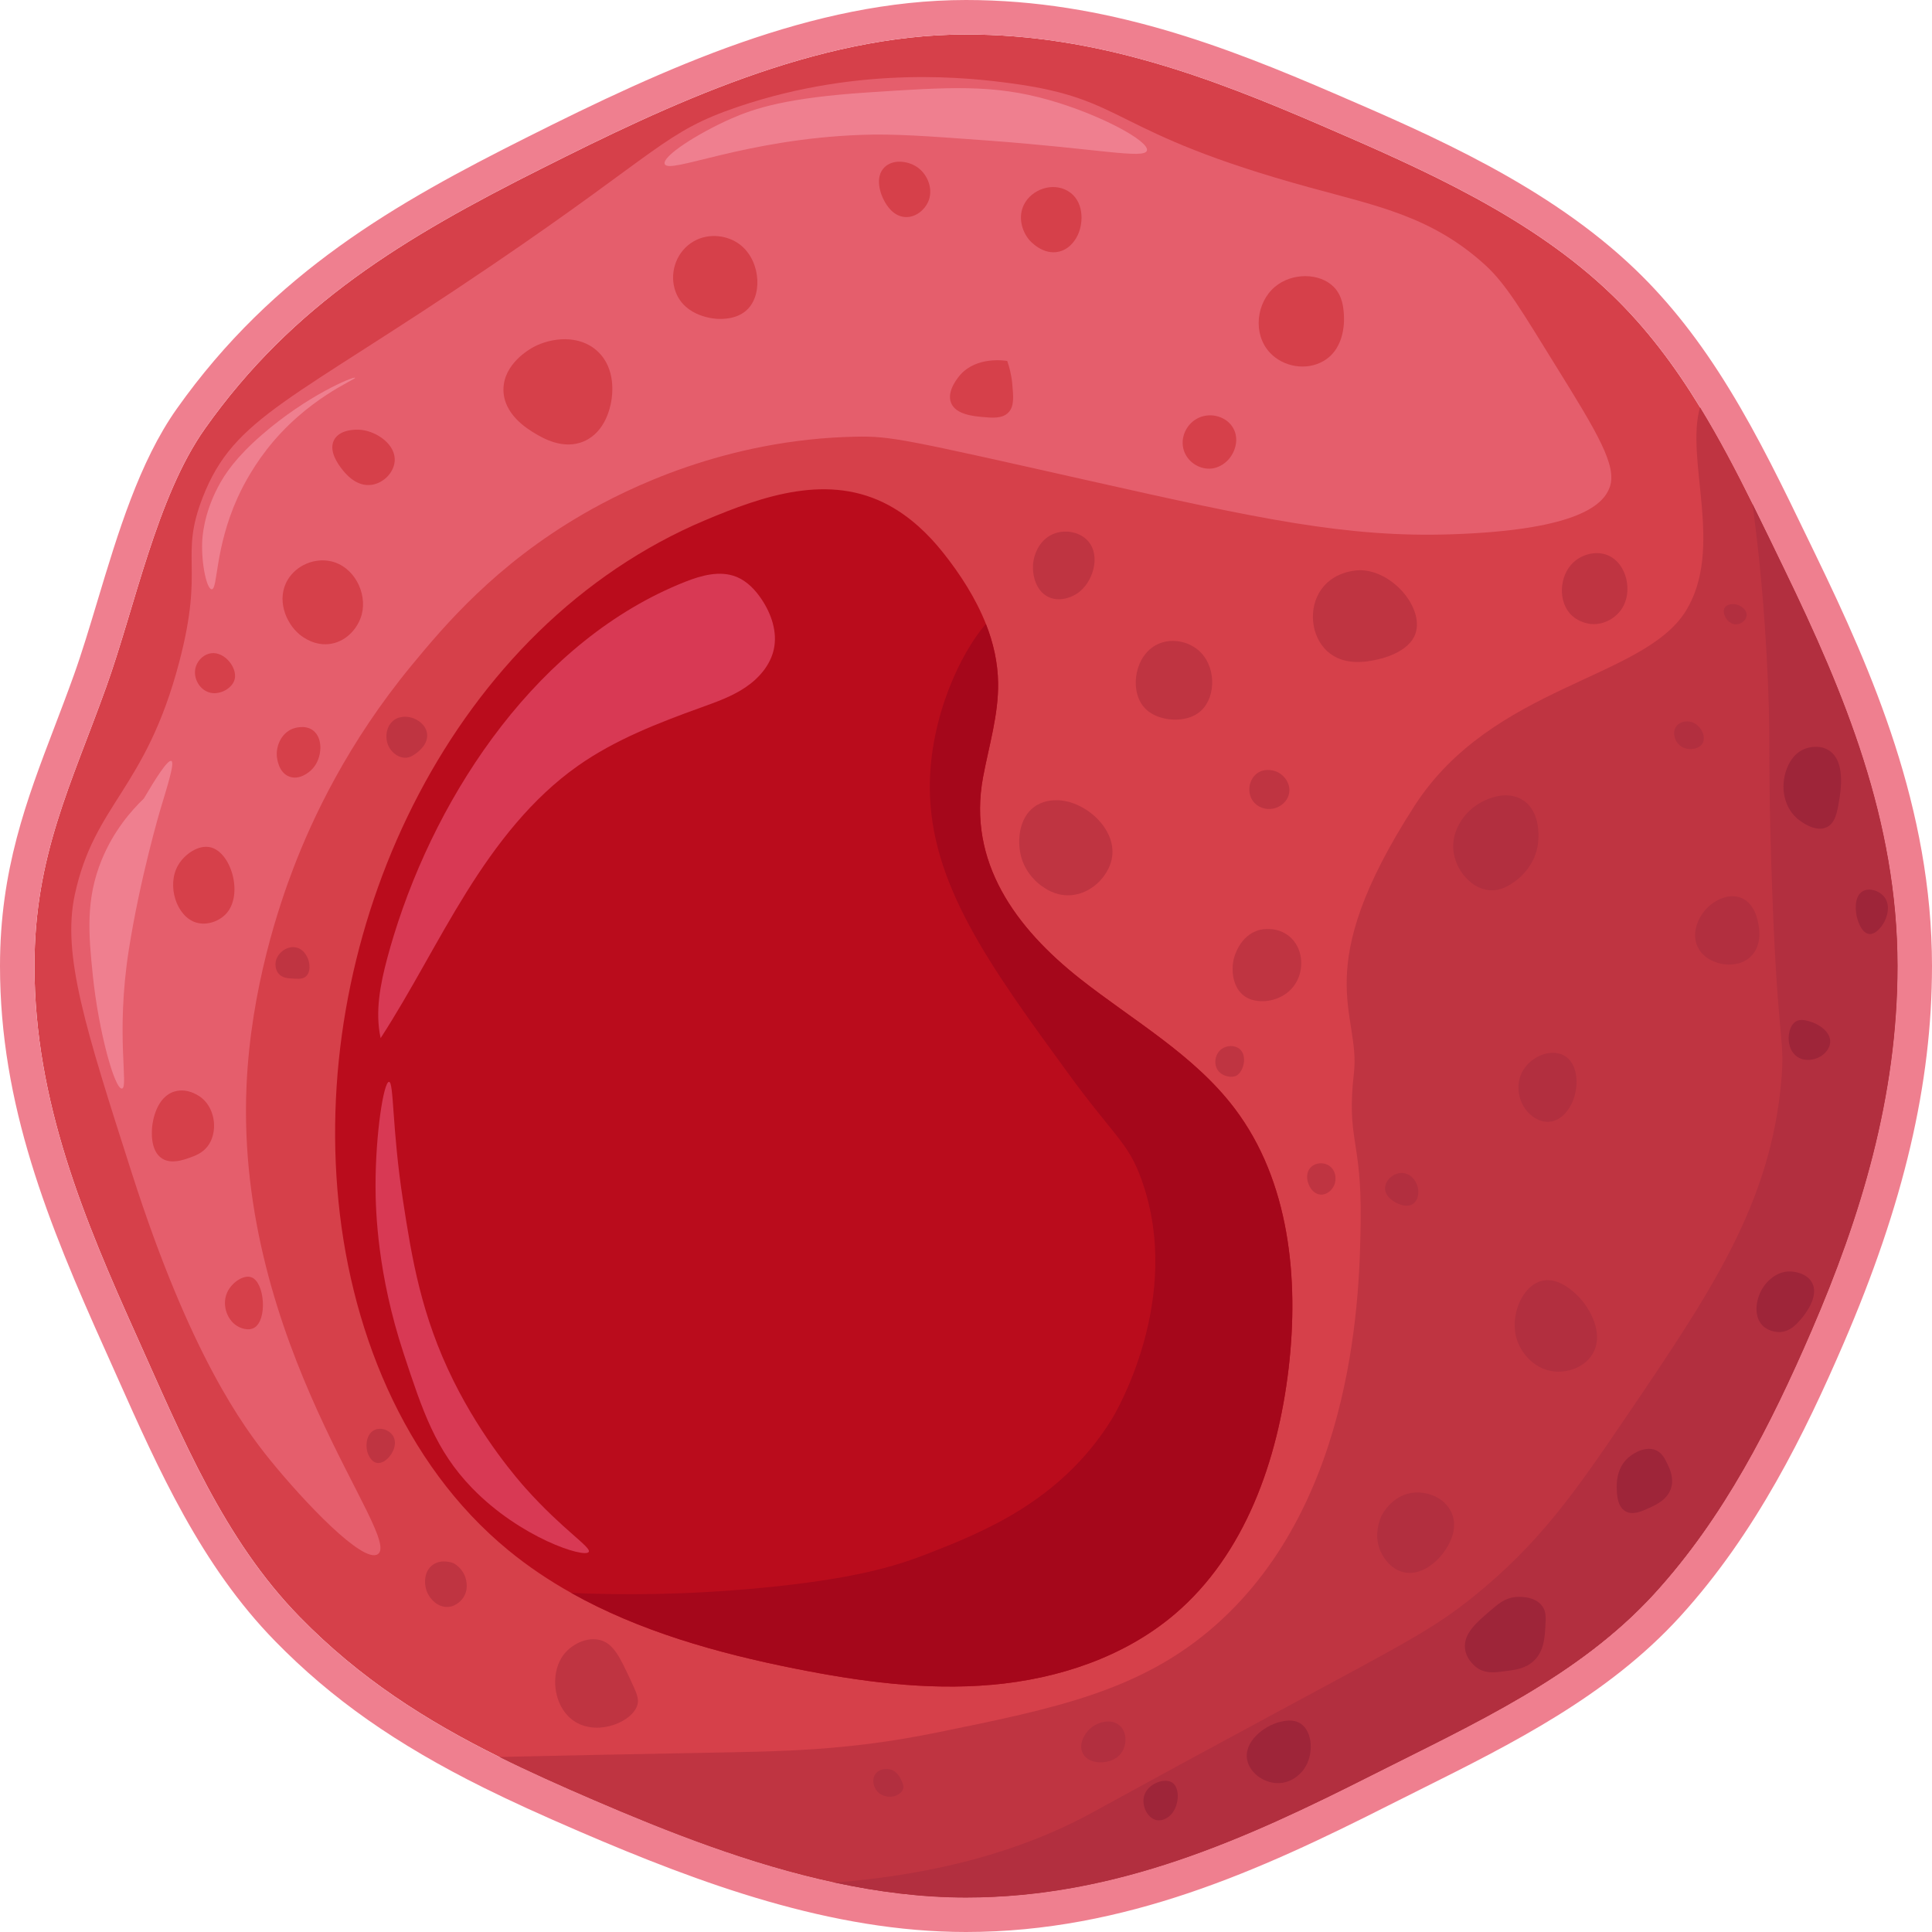 <?xml version="1.0" encoding="UTF-8"?>
<svg id="Capa_2" xmlns="http://www.w3.org/2000/svg" viewBox="0 0 449.199 449.199">
  <defs>
    <style>
      .cls-1 {
        fill: #bf3441;
      }

      .cls-2 {
        fill: #ba0c1c;
      }

      .cls-3 {
        fill: #d83954;
      }

      .cls-4 {
        fill: #ef7f8f;
      }

      .cls-5 {
        fill: #e55e6c;
      }

      .cls-6 {
        fill: #d6404a;
      }

      .cls-7 {
        fill: #b22f3f;
      }

      .cls-8 {
        fill: #9e2539;
      }

      .cls-9 {
        fill: #a5071b;
      }
    </style>
  </defs>
  <g id="Capa_1-2" data-name="Capa_1">
    <g>
      <g>
        <path class="cls-6" d="M441.185,224.595c0,30.47-8.61,58.42-19.96,84.72-9.58,22.2-20.46,43.52-36.52,61.14-17.69,19.41-42.07,30.33-65.74,42.29-29.32,14.83-59.26,28.44-94.37,28.44-30.35,0-60.45-11.42-86.67-22.7-7.59-3.27-14.86-6.52-21.83-9.98-17.11-8.49-32.43-18.25-46.4-32.54-17.7-18.1-27.3-41.69-37.81-65.09-12.17-27.06-23.87-54.68-23.87-86.28,0-25.66,8.5-42.05,16.69-64.89,6.66-18.56,11.73-44.17,22.91-59.99,20.49-28.98,46.36-44.48,78.31-60.53,29.21-14.68,63.75-31.17,98.67-31.17,30.47,0,56.59,9.9,82.89,21.26,24.04,10.37,48.69,21.35,67.28,39.25,8.12,7.81,14.71,16.68,20.5,26.16,7.35,11.99,13.42,24.93,19.7,37.89,13.81,28.51,26.22,58.22,26.22,92.02Z"/>
        <path class="cls-4" d="M224.595,8.015c30.47,0,56.59,9.9,82.89,21.26,24.04,10.37,48.69,21.35,67.28,39.25,8.12,7.81,14.71,16.68,20.5,26.16,7.35,11.99,13.42,24.93,19.7,37.89,13.81,28.51,26.22,58.22,26.22,92.02,0,30.47-8.61,58.42-19.96,84.72-9.58,22.2-20.46,43.52-36.52,61.14-17.69,19.41-42.07,30.33-65.74,42.29-29.32,14.83-59.26,28.44-94.37,28.44-30.35,0-60.45-11.42-86.67-22.7-7.59-3.27-14.86-6.52-21.83-9.98-17.11-8.49-32.43-18.25-46.4-32.54-17.7-18.1-27.3-41.69-37.81-65.09-12.17-27.06-23.87-54.68-23.87-86.28,0-25.66,8.5-42.05,16.69-64.89,6.66-18.56,11.73-44.17,22.91-59.99,20.49-28.98,46.36-44.48,78.31-60.53,29.21-14.68,63.75-31.17,98.67-31.17M224.595,0c-35.573,0-70.027,15.82-102.269,32.023-29.965,15.053-58.728,31.203-81.255,63.064-8.685,12.29-13.648,28.792-18.447,44.751-1.85,6.152-3.597,11.962-5.462,17.159-1.506,4.199-3.036,8.213-4.516,12.095C6.142,186.149,0,202.258,0,224.595c0,32.296,11.13,59.671,24.575,89.567.901,2.006,1.797,4.017,2.692,6.025,9.596,21.54,19.518,43.813,36.698,61.381,13.152,13.453,28.131,23.975,48.568,34.116,6.196,3.075,13.049,6.21,22.221,10.161,28.197,12.13,58.593,23.354,89.841,23.354,36.961,0,68.673-14.476,97.987-29.303,2.481-1.254,4.974-2.498,7.465-3.741,21.509-10.734,43.75-21.834,60.581-40.302,17.759-19.484,29.152-42.964,37.955-63.363,14.065-32.591,20.616-60.521,20.616-87.895,0-36.659-13.948-68.524-27.022-95.514-.648-1.337-1.293-2.672-1.937-4.007-5.576-11.546-11.342-23.485-18.143-34.578-6.774-11.091-13.899-20.171-21.777-27.748-20.288-19.535-47.664-31.344-69.661-40.833C284.988,10.827,257.194,0,224.595,0h0Z"/>
      </g>
      <path class="cls-2" d="M299.605,318.195c-2.51,21.34-10.11,43.18-26.47,57.1-11.75,9.99-27.11,15.06-42.47,16.42-15.35,1.36-30.82-.76-45.94-3.78-17.96-3.59-36.06-8.67-51.91-17.57-5.14-2.88-10.04-6.16-14.62-9.92-24.61-20.2-37.22-52.27-39.76-84.01-1.28-15.88-.19-31.93,3.08-47.53,3.226-15.39,8.541-30.357,15.856-44.28,7.287-13.87,16.587-26.728,27.809-37.684,11.194-10.928,24.303-19.891,38.735-25.973,13.533-5.703,28.832-11.03,42.761-3.47,4.916,2.668,9.078,6.579,12.565,10.953,3.986,4.998,7.638,10.672,9.985,16.615,1.73,4.38,2.77,9,2.84,13.7.11,7.42-2.14,14.64-3.5,21.93-3.68,19.76,7.65,35.12,22.59,46.9,12.33,9.71,26.47,17.64,35.93,30.16,12.72,16.82,14.97,39.49,12.52,60.44Z"/>
      <path class="cls-5" d="M62.793,339.445c-6.27-7.732-18.644-24.57-32.087-66.522-10.891-33.988-16.337-50.982-13.304-64.957,4.609-21.243,16.445-24.306,24.261-54,5.956-22.628-.027-24.229,5.478-38.348,7.343-18.831,20.39-22.148,67.304-54,39.05-26.512,39.948-30.961,57.13-36.783,28.921-9.798,54.378-6.681,63.391-5.478,27.751,3.702,22.2,11.249,69.652,24.261,15.762,4.322,28.384,6.782,40.696,18,4.943,4.504,8.66,10.949,16.435,23.478,9.566,15.416,14.312,23.225,12.522,28.174-1.327,3.669-6.469,9.959-36.783,10.957-24.323.801-44.718-3.571-84.522-12.522-42.739-9.611-45.94-10.334-54-10.174-30.324.603-53.367,12.194-63.391,18-20.41,11.821-32.3,25.981-39.913,35.217-14.863,18.032-23.008,35.539-27.391,46.956-3.215,8.373-9.974,27.97-10.957,50.87-2.586,60.264,36.489,104.847,30.522,108.783-3.47,2.289-17.31-12.377-25.044-21.913Z"/>
      <path class="cls-1" d="M441.185,224.595c0,30.47-8.61,58.42-19.96,84.72-9.58,22.2-20.46,43.52-36.52,61.14-17.69,19.41-42.07,30.33-65.74,42.29-29.32,14.83-59.26,28.44-94.37,28.44-10.27,0-20.5-1.31-30.56-3.48-19.7-4.23-38.76-11.75-56.11-19.22-7.59-3.27-14.86-6.52-21.83-9.98,13.73-.33,29.6-.63,47.65-.97,17.67-.34,32.92-.4,54-4.7,27.67-5.63,47.64-9.7,64.96-25.04,32.78-29.04,33.45-78.39,33.65-93.92.26-19.15-3.34-18.77-1.56-34.43,1.59-13.96-10.75-23.58,14.09-62.09,18.12-28.1,53.32-29.36,63.13-45.39,8.88-14.53-.26-35.02,3.25-47.28,4.42,7.22,8.39,14.78,12.2,22.49,2.53,5.09,5,10.24,7.5,15.4,13.81,28.51,26.22,58.22,26.22,92.02Z"/>
      <path class="cls-7" d="M441.185,224.595c0,30.47-8.61,58.42-19.96,84.72-9.58,22.2-20.46,43.52-36.52,61.14-17.69,19.41-42.07,30.33-65.74,42.29-29.32,14.83-59.26,28.44-94.37,28.44-10.27,0-20.5-1.31-30.56-3.48,19.29-1.52,39.02-5.66,56.58-14.52,4.82-2.43,8.18-4.56,46.18-25.04,30.02-16.18,36.35-19.39,45.39-26.61,15.97-12.76,24.5-25.32,36-42.26,19.58-28.85,33.55-49.43,36-78.26.89-10.53-1-7.38-2.35-50.09-.8-25.41-.13-26.56-.78-42.26-.76-18.22-2.28-31.66-3.59-41.49,2.53,5.09,5,10.24,7.5,15.4,13.81,28.51,26.22,58.22,26.22,92.02Z"/>
      <path class="cls-3" d="M171.382,134.184c-.068-.029-.136-.057-.204-.084-3.797-1.511-8.101-.324-11.9,1.181-33.853,13.412-57.343,48.517-67.709,82.181-.542,1.761-1.052,3.533-1.528,5.313-1.623,6.069-2.869,12.459-1.545,18.599,7.144-11.026,13.024-22.823,19.98-33.969,6.955-11.146,15.156-21.795,25.901-29.355,8.654-6.088,18.644-9.958,28.597-13.546,3.566-1.286,7.184-2.564,10.331-4.677,3.147-2.113,5.823-5.194,6.619-8.9.856-3.988-.57-8.175-2.835-11.568-1.446-2.166-3.315-4.157-5.705-5.175Z"/>
      <path class="cls-3" d="M122.271,346.097c-1.744-1.953-10.06-11.407-16.826-25.044-7.535-15.185-9.703-28.613-11.739-41.87-2.584-16.824-2.103-27.624-3.261-27.652-1.222-.03-3.144,11.969-3.13,24.261.006,5.932.473,20.508,6.522,38.87,4.392,13.333,7.426,22.544,15.913,31.304,11.243,11.606,26.176,16.351,27.131,14.87.689-1.069-6.048-5.154-14.609-14.739Z"/>
      <path class="cls-9" d="M299.605,318.195c-2.51,21.34-10.11,43.18-26.47,57.1-11.75,9.99-27.11,15.06-42.47,16.42-15.35,1.36-30.82-.76-45.94-3.78-17.96-3.59-36.06-8.67-51.91-17.57,11.53.49,26.25.54,44.24-1.18,21.22-2.03,31.05-4.98,38.35-7.83,12.76-4.98,31.13-12.15,43.04-31.3.71-1.14,16.81-27.92,7.04-55.57-3.15-8.92-6.14-9.85-17.21-25.04-18.12-24.85-32.1-44.03-32.09-66.52.01-16.08,7.16-31.15,13.04-37.86,1.73,4.38,2.77,9,2.84,13.7.11,7.42-2.14,14.64-3.5,21.93-3.68,19.76,7.65,35.12,22.59,46.9,12.33,9.71,26.47,17.64,35.93,30.16,12.72,16.82,14.97,39.49,12.52,60.44Z"/>
      <path class="cls-4" d="M47.01,126.053c.044-1.172.318-6.406,3.652-12.783,1.672-3.197,4.276-6.993,10.174-12.13,10.693-9.314,21.494-13.699,21.717-13.304.229.405-11.287,4.772-20.544,16.696-3.918,5.046-6.128,9.768-6.783,11.217-5.327,11.788-4.553,21.257-6,21.261-1.13.003-2.412-5.775-2.217-10.957Z"/>
      <path class="cls-4" d="M154.554,38.14c-.703-1.767,7.775-7.185,15.457-10.565,5.46-2.403,12.922-4.835,31.5-6.065,19.331-1.28,29.433-1.949,42.456,1.761,11.8,3.362,23.331,9.558,22.696,11.739-.594,2.039-11.513-.469-37.174-2.348-14.39-1.054-21.584-1.58-29.217-1.304-27.145.981-44.733,9.259-45.717,6.783Z"/>
      <path class="cls-4" d="M33.445,185.662c-2.906,2.792-7.006,7.463-9.783,14.217-3.801,9.247-3.061,17.388-2.087,26.87,1.335,12.992,5.088,26.587,6.783,26.348,1.601-.226-1.501-12.389,1.565-32.087,2.609-16.759,7.304-32.609,7.304-32.609,1.584-5.347,3.484-11.081,2.609-11.478-.847-.384-3.865,4.419-6.391,8.739Z"/>
      <path class="cls-6" d="M248.271,44.401c-3.574-2.109-8.396-.355-10.174,3.13-1.447,2.836-.54,6.153,1.174,8.217.139.168,3.194,3.732,7.043,2.739,2.825-.728,4.062-3.391,4.304-3.913,1.352-2.91,1.408-7.957-2.348-10.174Z"/>
      <path class="cls-6" d="M310.097,66.706c-3.239-3.281-9.703-3.387-13.696,0-4.317,3.662-5.178,10.924-1.174,15.261,3.103,3.36,8.521,4.308,12.522,1.956,5.262-3.092,4.768-9.949,4.696-10.957-.102-1.415-.301-4.188-2.348-6.261Z"/>
      <path class="cls-6" d="M234.184,83.923c-.832-.13-7.048-1.007-10.826,3.13-.368.404-3.393,3.8-2.217,6.652,1.11,2.694,5.205,3.061,7.435,3.261,2.184.196,4.462.4,5.87-1.044,1.393-1.429,1.184-3.703.913-6.652-.207-2.256-.729-4.087-1.174-5.348Z"/>
      <path class="cls-6" d="M171.576,56.532c-2.944-1.972-7.441-2.438-10.957,0-3.635,2.521-5.035,7.325-3.522,11.348,2.214,5.885,9.213,6.242,9.783,6.261,1.005.034,4.667.159,7.043-2.348,3.572-3.768,2.712-11.871-2.348-15.261Z"/>
      <path class="cls-6" d="M213.054,38.727c-2.091-1.327-5.484-1.753-7.435.196-2.273,2.271-.946,6.128,0,7.826.458.822,1.995,3.581,4.891,3.717,2.426.114,4.451-1.676,5.283-3.522,1.322-2.933-.122-6.556-2.739-8.217Z"/>
      <path class="cls-6" d="M286.749,99.575c-1.502-2.695-5.09-3.736-7.957-2.478-2.907,1.276-4.532,4.678-3.522,7.696.859,2.564,3.421,4.255,6,4.174,2.436-.077,3.992-1.706,4.435-2.217,1.486-1.714,2.44-4.668,1.044-7.174Z"/>
      <path class="cls-6" d="M138.967,81.706c-4.3-4.027-10.845-3.183-14.87-1.044-.833.443-7.028,3.859-7.043,9.913-.015,5.787,5.63,9.17,7.304,10.174,1.773,1.063,6.624,3.971,11.478,1.826,4.947-2.186,6.03-7.911,6.261-9.13.272-1.439,1.213-7.672-3.13-11.739Z"/>
      <path class="cls-6" d="M84.119,99.966c-1.788-.213-5.244.005-6.457,2.348-1.348,2.606,1.124,5.824,1.761,6.652.741.964,3.419,4.449,7.239,3.717,2.594-.497,4.806-2.764,5.087-5.283.441-3.957-4.056-7.009-7.63-7.435Z"/>
      <path class="cls-6" d="M76.88,130.488c-3.747-.811-7.938.905-9.978,4.304-2.69,4.481-.516,10.012,2.739,12.717.796.661,3.688,2.843,7.435,2.152,3.727-.687,6.265-3.842,7.043-6.848,1.285-4.962-1.804-11.15-7.239-12.326Z"/>
      <path class="cls-6" d="M48.967,197.01c-2.808-.691-6.082,1.601-7.565,4.174-2.702,4.688-.375,11.902,4.174,13.304,2.46.759,5.381-.241,7.043-2.087,3.988-4.429,1.156-14.208-3.652-15.391Z"/>
      <path class="cls-6" d="M72.771,169.814c-1.902-1.423-4.505-.465-4.696-.391-2.604,1.003-3.858,3.865-3.717,6.261.021.363.283,3.923,2.935,4.891,2.204.805,4.442-.771,5.478-1.956,2.144-2.452,2.432-6.985,0-8.804Z"/>
      <path class="cls-6" d="M49.097,151.879c-1.608.208-2.995,1.482-3.522,3-.822,2.368.52,5.12,2.739,6,2.118.84,4.108-.395,4.304-.522.331-.213,1.628-1.047,1.956-2.478.612-2.664-2.357-6.404-5.478-6Z"/>
      <path class="cls-6" d="M46.945,255.314c-.25-.208-3.041-2.463-6.261-1.565-4.384,1.222-5.174,7.061-5.283,8.022-.084.745-.655,5.798,2.348,7.63,2.069,1.263,4.745.332,6.261-.196,1.218-.424,3.04-1.058,4.304-2.739,2.286-3.039,1.925-8.405-1.37-11.152Z"/>
      <path class="cls-6" d="M58.489,296.988c-1.798-.692-4.603,1.147-5.674,3.522-1.354,3.001.106,6.76,2.739,8.022.285.137,2.095,1.004,3.522.196,3.137-1.777,2.486-10.556-.587-11.739Z"/>
      <path class="cls-1" d="M316.358,132.575c-.317-.008-5.927-.051-9.13,4.435-3.095,4.334-2.468,10.832,1.304,14.348,3.859,3.596,9.299,2.481,11.217,2.087,1.151-.236,7.901-1.621,9.391-6.261,1.862-5.795-5.198-14.425-12.783-14.609Z"/>
      <path class="cls-1" d="M374.01,129.184c-2.564-1.167-5.593-.437-7.565,1.044-3.767,2.829-4.339,8.9-1.565,12.261,1.945,2.356,4.882,2.587,5.217,2.609,3.03.192,5.7-1.545,7.043-3.652,2.515-3.947,1.102-10.335-3.13-12.261Z"/>
      <path class="cls-1" d="M252.967,125.792c-1.794-2.023-4.94-2.682-7.565-1.826-3.546,1.156-5.033,4.713-5.217,7.304-.17,2.39.61,6.161,3.652,7.565,3.055,1.41,6.205-.576,6.522-.783,3.754-2.45,5.689-8.787,2.609-12.261Z"/>
      <path class="cls-1" d="M278.532,151.097c-2.512-2.088-6.33-2.759-9.391-1.304-5.21,2.475-6.534,10.297-3.391,14.348,2.147,2.768,5.836,3.074,6.522,3.13.707.059,4.466.37,7.043-2.087,3.518-3.353,3.465-10.556-.783-14.087Z"/>
      <path class="cls-1" d="M245.532,186.053c-.792.009-3.053.066-5.087,1.565-3.562,2.624-3.902,7.806-3.13,11.152,1.01,4.381,4.185,6.74,4.891,7.239.998.705,3.083,2.136,6.065,2.152,3.989.021,6.611-2.506,7.239-3.13.672-.668,2.912-3.075,3.13-6.457.418-6.467-6.81-12.596-13.109-12.522Z"/>
      <path class="cls-1" d="M296.793,179.401c-.124-.053-2.535-1.044-4.5.391-1.939,1.416-2.428,4.451-.978,6.457,1.069,1.479,2.979,2.102,4.696,1.761,1.722-.342,3.38-1.68,3.717-3.62.389-2.233-1.154-4.224-2.935-4.989Z"/>
      <path class="cls-1" d="M299.825,217.749c-2.912-2.458-6.605-1.624-6.848-1.565-4.829,1.174-6.073,6.525-6.163,6.946-.556,2.586-.202,6.441,2.446,8.413,1.216.906,2.476,1.087,3.13,1.174,3.036.401,7.275-.901,9.196-4.696,1.687-3.333,1.18-7.79-1.761-10.272Z"/>
      <path class="cls-1" d="M308.923,270.966c-1.254-.769-2.974-.643-4.043.326-1.514,1.373-1.021,3.802-.065,5.087.199.267.929,1.248,2.152,1.37,1.433.142,2.68-.982,3.196-2.087.699-1.498.397-3.692-1.239-4.696Z"/>
      <path class="cls-1" d="M288.184,243.869c-1.078-.875-2.859-.883-4.109,0-1.599,1.129-1.921,3.429-.978,4.891.877,1.361,2.559,1.548,2.739,1.565.336.032.976.094,1.565-.196,1.76-.865,2.713-4.695.783-6.261Z"/>
      <path class="cls-1" d="M139.488,381.314c-3.016-.769-6.393.931-8.217,3.13-3.695,4.454-2.681,12.947,2.739,16.044,5.344,3.053,13.124-.196,14.217-4.174.39-1.421-.305-2.904-1.696-5.87-2.43-5.183-3.906-8.331-7.043-9.13Z"/>
      <path class="cls-1" d="M105.445,363.445c-.217-.086-2.797-1.068-4.826.391-2.125,1.528-2.147,4.653-1.174,6.652.723,1.485,2.438,3.26,4.696,3.13,2.111-.121,3.342-1.829,3.522-2.087,1.363-1.957.744-4.172.522-4.826-.686-2.022-2.285-3.003-2.739-3.261Z"/>
      <path class="cls-7" d="M354.119,186.053c-3.787-2.476-8.711-.387-11.152,1.37-3.064,2.204-5.89,6.529-4.891,11.348.839,4.048,4.282,7.988,8.413,8.217,2.662.148,4.676-1.296,5.87-2.152.597-.428,4.825-3.568,5.283-9.196.086-1.054.563-6.916-3.522-9.587Z"/>
      <path class="cls-7" d="M393.249,167.858c-1.105-.312-2.7-.109-3.522,1.044-.974,1.366-.362,3.364.783,4.37,1.602,1.408,4.473,1.072,5.348-.457.929-1.623-.521-4.366-2.609-4.957Z"/>
      <path class="cls-7" d="M403.293,140.466c-.758-.073-1.936.126-2.348.913-.646,1.234.707,3.693,2.543,3.783,1.143.056,2.452-.807,2.609-1.956.19-1.398-1.408-2.605-2.804-2.739Z"/>
      <path class="cls-7" d="M404.793,208.749c-3.093-1.228-6.14.94-6.652,1.304-2.917,2.076-5.167,6.545-3.391,10.174,1.541,3.149,5.213,3.825,5.739,3.913.56.094,4.024.676,6.522-1.696,2.737-2.598,2.011-6.553,1.826-7.565-.203-1.106-.895-4.88-4.043-6.13Z"/>
      <path class="cls-7" d="M363.51,245.336c-3.01-1.535-7.428.233-9.391,3.522-2.092,3.504-.916,7.926,1.565,10.174.402.365,2.244,2.034,4.696,1.761,2.952-.329,4.517-3.221,4.891-3.913,1.897-3.507,1.969-9.642-1.761-11.543Z"/>
      <path class="cls-7" d="M366.641,301.097c-.956-.915-4.338-4.149-8.022-3.326-4.727,1.057-7.784,8.309-5.87,13.891,1.165,3.395,4.436,6.952,9,7.239,3.031.191,6.59-1.064,8.413-3.913,2.974-4.648-.371-10.877-3.522-13.891Z"/>
      <path class="cls-7" d="M326.043,272.727c-2.12-.087-4.034,1.754-4.011,3.62.023,1.888,2.018,2.992,2.446,3.228.376.208,2.555,1.413,4.109.293,1.256-.906,1.196-2.677,1.174-3.033-.108-1.752-1.443-4.015-3.717-4.109Z"/>
      <path class="cls-7" d="M337.488,351.705c-1.478-3.323-5.213-4.838-8.348-4.696-5.104.231-7.612,4.81-7.826,5.217-.145.277-2.409,4.766,0,9.13.357.647,1.888,3.422,4.957,4.174,4.176,1.023,7.984-2.49,9.652-4.957.709-1.048,3.324-4.915,1.565-8.87Z"/>
      <path class="cls-7" d="M260.402,401.271c-1.898-1.771-4.972-.943-6.652.391-1.604,1.273-3.102,3.929-1.956,6.065,1.159,2.16,4.225,2.3,6.065,1.761.477-.14,2.167-.663,3.13-2.348.993-1.736,1.023-4.367-.587-5.87Z"/>
      <path class="cls-7" d="M207.086,411.445c-1.008-.284-2.635-.218-3.522.978-.857,1.156-.5,2.66,0,3.522.968,1.669,3.187,2.155,4.696,1.565.285-.112,1.543-.652,1.761-1.761.025-.126.098-.576-.293-1.467-.394-.896-1.05-2.389-2.641-2.837Z"/>
      <path class="cls-1" d="M95.76,166.879c-.4-.119-2.512-.695-4.207.587-1.945,1.471-2.17,4.503-.978,6.457.698,1.145,2.144,2.347,3.815,2.25.966-.056,1.64-.524,2.152-.88.533-.371,3.13-2.176,2.739-4.793-.293-1.964-2.09-3.193-3.522-3.62Z"/>
      <path class="cls-1" d="M68.858,220.292c-2.18-.483-4.408,1.327-4.761,3.326-.025.145-.272,1.678.717,2.804.85.968,2.087,1.037,3.391,1.109,1.261.07,2.208.122,2.935-.522,1.235-1.094.729-3.218.652-3.522-.051-.202-.731-2.708-2.935-3.196Z"/>
      <path class="cls-1" d="M91.26,333.673c-.855-1.191-2.597-1.819-4.011-1.272-1.987.769-2.299,3.462-1.859,5.087.075.278.671,2.364,2.25,2.641,1.146.201,2.11-.674,2.446-.978,1.267-1.15,2.478-3.66,1.174-5.478Z"/>
      <path class="cls-8" d="M425.141,174.412c-2.281-1.387-4.942-.509-5.283-.391-3.887,1.346-5.333,6.087-5.185,9.391.041.903.32,4.359,3.13,6.848.263.233,4.023,3.479,6.946,2.054,1.967-.959,2.394-3.468,2.837-6.065.387-2.271,1.598-9.379-2.446-11.837Z"/>
      <path class="cls-8" d="M437.956,208.358c-1.116-1.253-3.253-1.995-4.793-1.174-2.378,1.268-1.581,5.331-1.467,5.87.043.203.871,3.917,2.935,4.109,1.227.114,2.232-1.079,2.641-1.565,1.455-1.729,2.554-5.141.685-7.239Z"/>
      <path class="cls-8" d="M420.836,237.51c-.95-.275-2.287-.661-3.326,0-2.039,1.296-2.468,6.324.391,8.217,2.081,1.378,5.163.605,6.652-1.174.24-.287.96-1.147.978-2.348.036-2.382-2.714-4.123-4.696-4.696Z"/>
      <path class="cls-8" d="M421.228,298.097c-1.378-2.34-4.641-2.47-4.957-2.478-3.46-.088-5.614,2.669-6.13,3.391-1.793,2.507-2.643,6.767-.391,9.13,1.605,1.685,3.997,1.576,4.174,1.565,2.294-.14,3.723-1.763,4.696-2.87.477-.543,4.645-5.281,2.609-8.739Z"/>
      <path class="cls-8" d="M385.097,337.227c-2.295-1.07-5.073.436-6.457,1.63-2.889,2.493-2.77,6.273-2.739,7.239.043,1.377.132,4.185,2.022,5.283,1.69.982,3.812.01,5.543-.783,1.646-.754,4.284-1.961,5.087-4.696.674-2.295-.322-4.378-.848-5.478-.585-1.224-1.218-2.547-2.609-3.196Z"/>
      <path class="cls-8" d="M358.619,373.488c-1.874-2.677-6.13-2.194-6.457-2.152-2.312.295-3.763,1.511-5.87,3.326-3.002,2.587-6.039,5.204-5.674,8.609.303,2.832,2.776,4.494,2.935,4.598,1.97,1.282,4.048,1.005,6.457.685,2.504-.333,4.781-.636,6.652-2.446,2.309-2.232,2.488-5.295,2.641-7.924.121-2.079.2-3.431-.685-4.696Z"/>
      <path class="cls-8" d="M302.402,400.749c-1.74-1.145-3.894-.619-4.826-.391-3.705.904-8.565,4.673-7.565,9,.711,3.076,4.149,5.427,7.565,5.217,3.392-.208,5.32-2.851,5.609-3.261,2.352-3.339,2.054-8.699-.783-10.565Z"/>
      <path class="cls-8" d="M272.532,414.445c-1.782-1.15-5.714.239-6.522,3.13-.644,2.304.806,5.164,2.87,5.609,1.452.313,2.715-.675,3-.913,2.32-1.936,2.626-6.553.652-7.826Z"/>
    </g>
  </g>
</svg>